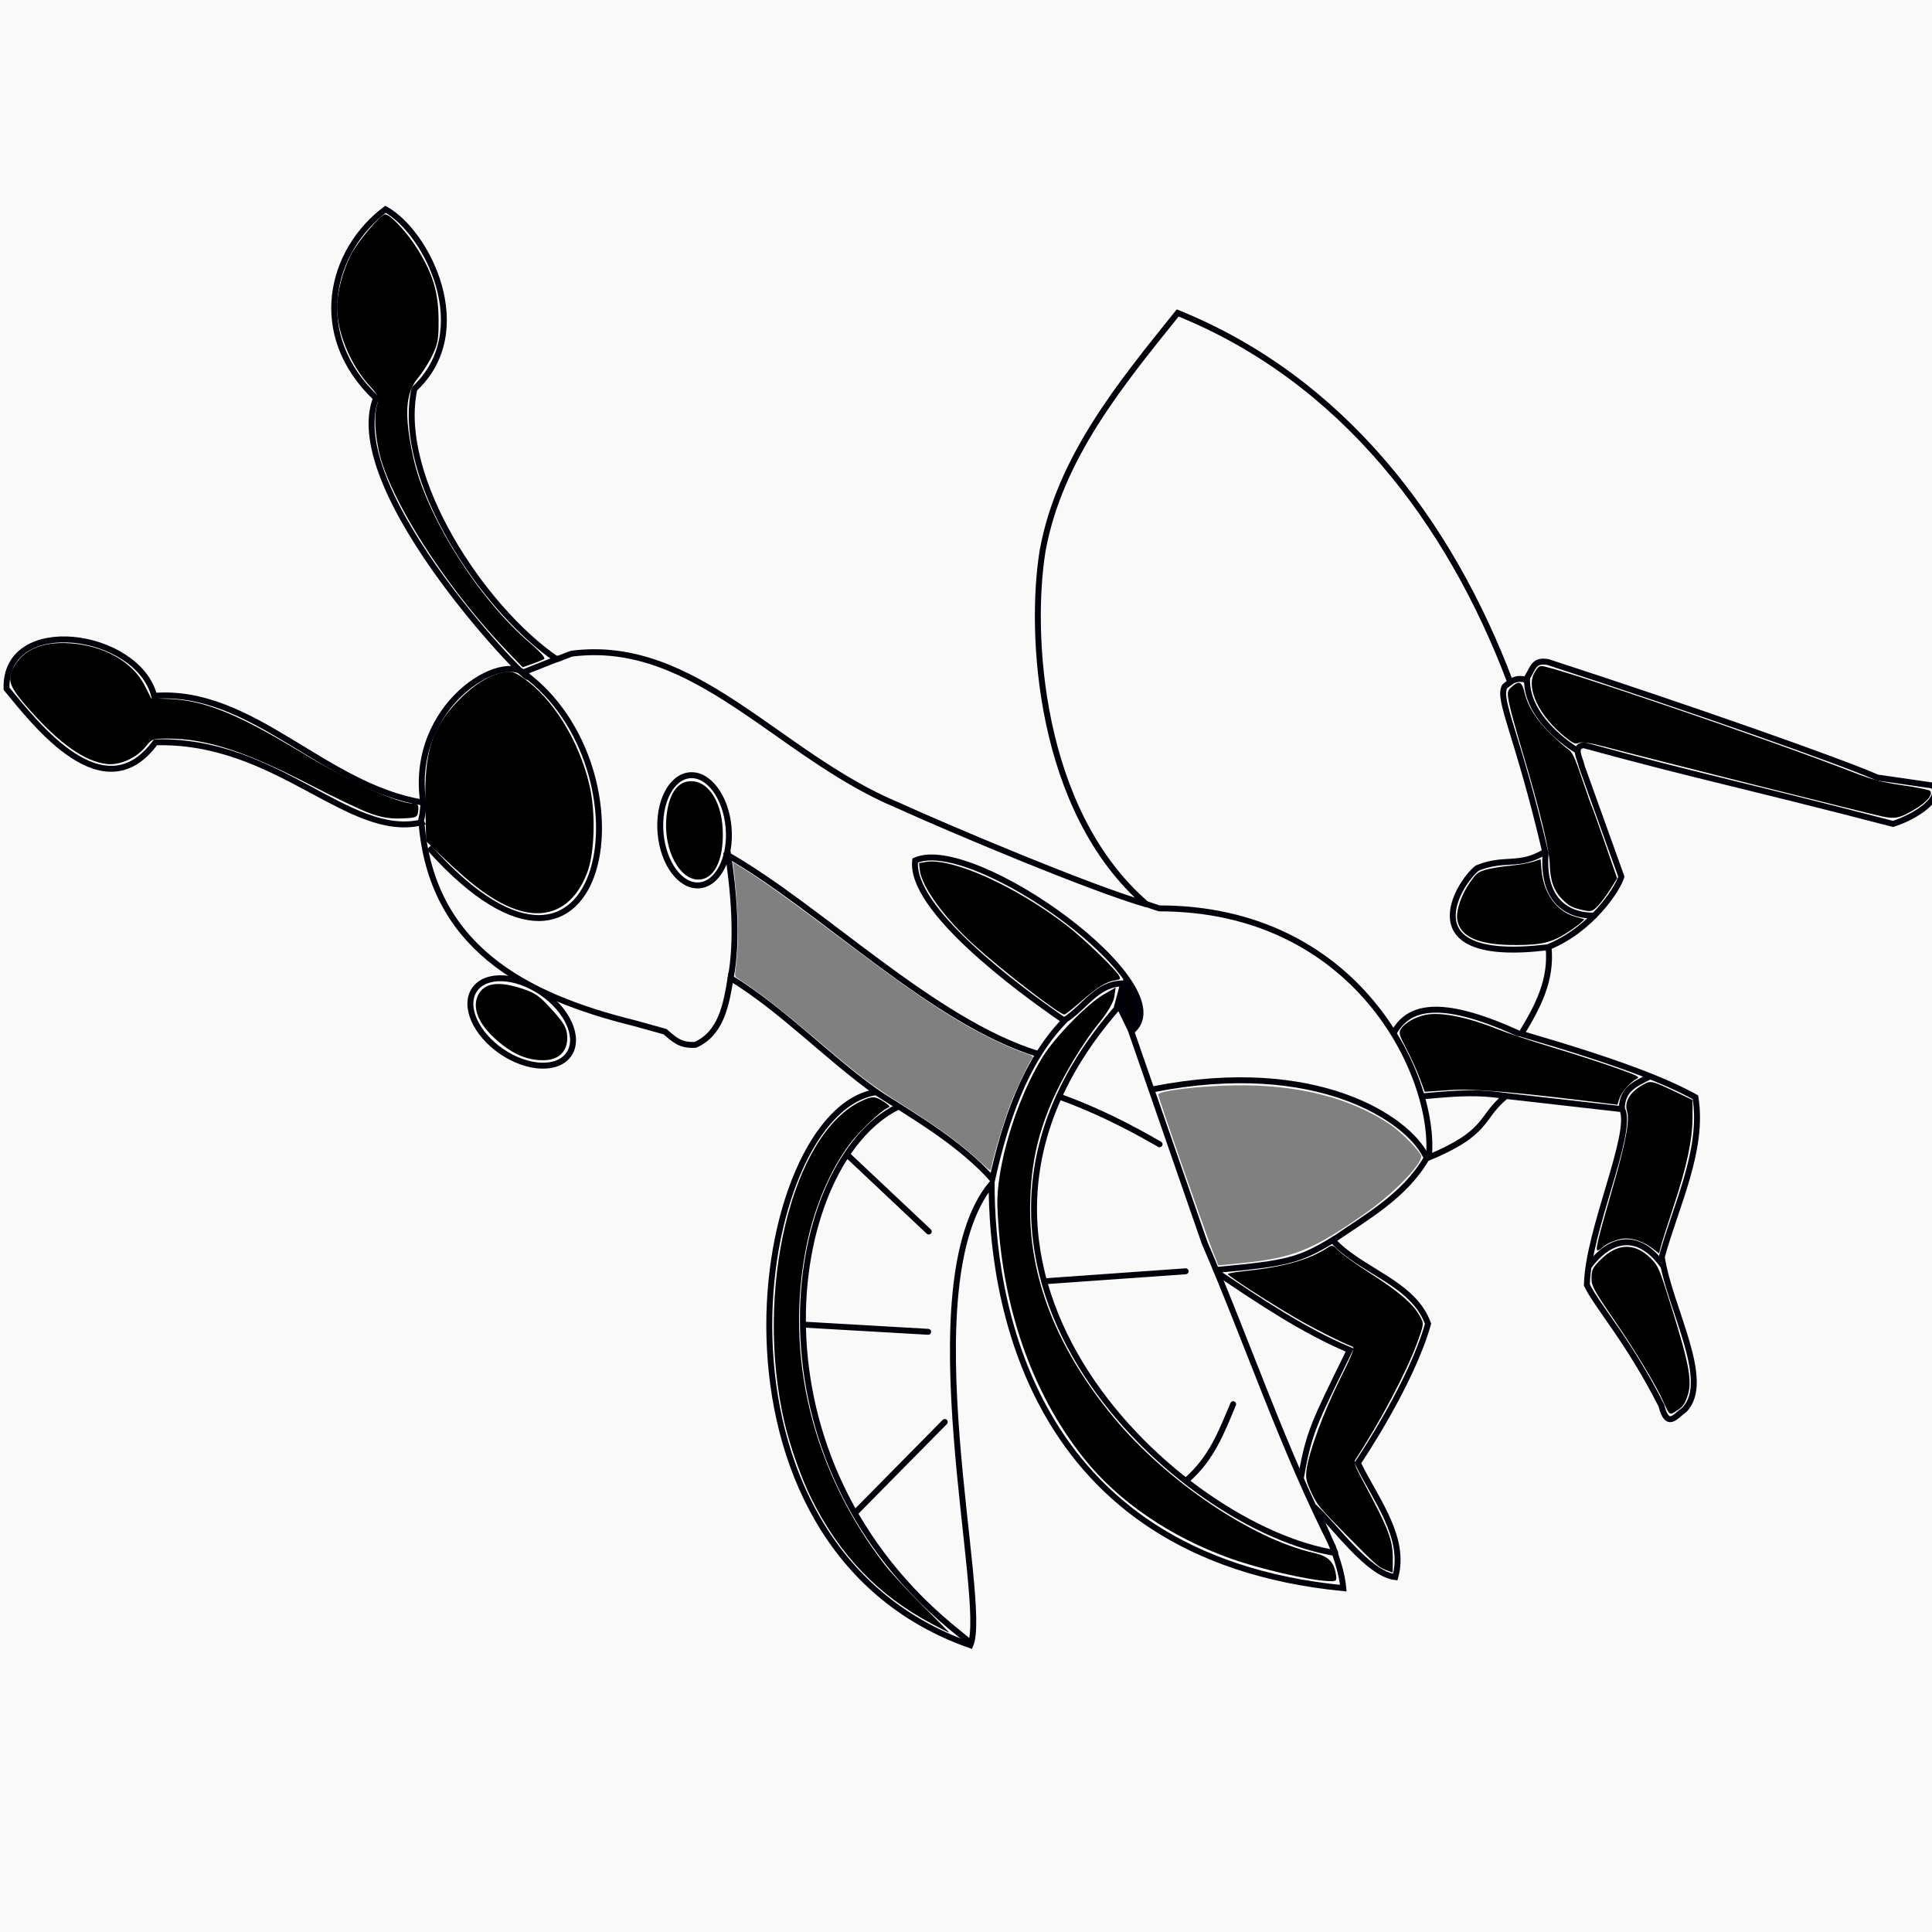 <?xml version="1.0" encoding="UTF-8" standalone="no"?>
<!-- Created with Inkscape (http://www.inkscape.org/) -->

<svg
   width="72"
   height="72"
   viewBox="0 0 72 72"
   version="1.1"
   id="svg1"
   inkscape:version="1.3.2 (091e20e, 2023-11-25)"
   sodipodi:docname="OrangeMantis.svg"
   xmlns:inkscape="http://www.inkscape.org/namespaces/inkscape"
   xmlns:sodipodi="http://sodipodi.sourceforge.net/DTD/sodipodi-0.dtd"
   xmlns="http://www.w3.org/2000/svg"
   xmlns:svg="http://www.w3.org/2000/svg">
  <sodipodi:namedview
     id="namedview1"
     pagecolor="#ffffff"
     bordercolor="#000000"
     borderopacity="0.25"
     inkscape:showpageshadow="2"
     inkscape:pageopacity="0.0"
     inkscape:pagecheckerboard="0"
     inkscape:deskcolor="#d1d1d1"
     inkscape:document-units="px"
     inkscape:zoom="5.3593454"
     inkscape:cx="26.962248"
     inkscape:cy="41.422969"
     inkscape:window-width="1160"
     inkscape:window-height="727"
     inkscape:window-x="0"
     inkscape:window-y="25"
     inkscape:window-maximized="0"
     inkscape:current-layer="layer1" />
  <defs
     id="defs1">
    <inkscape:path-effect
       effect="simplify"
       id="path-effect121"
       is_visible="true"
       lpeversion="1.3"
       threshold="10.87"
       steps="1"
       smooth_angles="360"
       helper_size="0"
       simplify_individual_paths="false"
       simplify_just_coalesce="false" />
    <inkscape:path-effect
       effect="spiro"
       id="path-effect122"
       is_visible="true"
       lpeversion="1" />
  </defs>
  <g
     inkscape:label="Layer 1"
     inkscape:groupmode="layer"
     id="layer1">
    <rect
       style="fill:#f9f9f9;stroke-width:0.499;stroke-linecap:round;stroke-linejoin:round"
       id="rect1"
       width="72"
       height="72"
       x="0"
       y="0" />
    <g
       id="g2"
       inkscape:label="Orange Mantis"
       transform="matrix(0.313,-0.313,0.313,0.313,-94.778,31.101)">
      <path
         style="display:inline;fill:none;stroke:#000009;stroke-width:0.499;stroke-linecap:round;stroke-opacity:1"
         d="m 186.332,203.456 c 2.71,-1.811 5.396,-5.025 7.322,-7.646"
         id="path122"
         sodipodi:nodetypes="cc" />
      <path
         style="display:inline;fill:none;fill-opacity:1;stroke:#000009;stroke-width:0.499;stroke-linecap:round;stroke-opacity:1"
         d="m 231.723,264.186 c 1.105,-0.988 2.091,-0.621 3.375,-0.201"
         id="path235"
         sodipodi:nodetypes="cc" />
      <path
         style="display:inline;fill:none;fill-opacity:1;stroke:#000009;stroke-width:0.499;stroke-linecap:round;stroke-opacity:1"
         d="m 220.289,271.691 c 3.083,-0.456 4.997,0.964 4.458,4.332"
         id="path236"
         sodipodi:nodetypes="cc"
         inkscape:label="path236" />
      <path
         style="display:inline;fill:none;fill-opacity:1;stroke:#000009;stroke-width:0.499;stroke-linecap:round;stroke-opacity:1"
         d="m 251.572,233.051 c -2.399,2.276 -1.415,6.667 -1.29,7.178"
         id="path234"
         sodipodi:nodetypes="cc" />
      <path
         style="display:inline;fill:none;fill-opacity:1;stroke:#000009;stroke-width:0.499;stroke-linecap:round;stroke-opacity:1"
         d="m 220.564,251.725 c 2.456,2.029 3.592,3.09 4.852,4.8"
         id="path230"
         sodipodi:nodetypes="cc" />
      <path
         style="display:inline;fill:none;fill-opacity:1;stroke:#000009;stroke-width:0.499;stroke-linecap:round;stroke-opacity:1"
         d="m 222.637,246.164 c 2.223,-0.594 4.653,0.37 7.292,7.397"
         id="path231"
         sodipodi:nodetypes="cc" />
      <path
         style="display:inline;fill:none;fill-opacity:1;stroke:#000009;stroke-width:0.499;stroke-linecap:round;stroke-opacity:1"
         d="m 203.668,225.853 c -4.826,0.079 -9.692,2.588 -13.699,5.129 0.219,-4.007 -0.884,-8.216 -1.752,-12.092"
         id="path199"
         sodipodi:nodetypes="ccc" />
      <path
         style="display:inline;fill:none;fill-opacity:1;stroke:#000009;stroke-width:0.499;stroke-linecap:round;stroke-opacity:1"
         d="m 161.036,257.041 -0.202,-2.021 c -2.033,-23.173 17.976,-37.23 27.738,-33.976"
         id="path200"
         sodipodi:nodetypes="ccc" />
      <path
         style="fill:none;stroke:#000009;stroke-width:0.499;stroke-linecap:square;stroke-opacity:1"
         d="m 177.216,175.773 c -5.374,-3.318 -3.613,-13.518 -11.064,-20.603 -7.282,1.124 -6.047,-8.231 -5.681,-12.057 4.381,-4.648 11.202,4.417 8.367,9.21 6.287,5.397 4.705,15.515 9.661,22.374 4.914,-6.625 13.971,-4.387 13.738,-1.369 -0.419,1.755 -0.212,-22.097 7.531,-25.523 -0.203,-7.801 6.082,-11.486 11.809,-10.676 1.108,3.886 -1.832,12.672 -8.974,12.413 -6.434,4.144 -9.021,17.211 -7.629,24.563 0.137,0.099 1.133,0.487 1.264,0.589 8.251,6.413 6.205,18.317 10.346,28.392 1.63,4.367 6.576,16.535 8.922,20.734 -0.891,-12.052 9.22,-23.202 14.904,-27.274 6.526,-4.49 14.511,-5.252 22.154,-6.083 5.827,13.722 3.794,28.568 -2.18,41.773 0.48,0.073 0.852,0.382 1.049,0.769 1.008,-0.108 1.639,-0.84 2.398,0.296 5.839,11.465 11.579,23.485 12.725,26.463 l 2.839,3.802 c -0.126,1.386 -2.897,0.819 -4.664,-0.101 -7.175,-12.19 -8.665,-14.239 -13.738,-23.117 -0.765,-0.537 -0.975,0.59 -1.369,1.166 l -4.208,8.922 c -1.02,0.544 -4.931,1.342 -8.517,-0.152 -1.784,2.179 -4.169,2.903 -6.793,3.549 4.13,7.523 5.783,11.354 6.59,14.144 -2.644,3.663 -7.675,5.304 -11.508,7.503 -2.562,3.432 -4.354,10.399 -7.756,10.443 -0.893,-0.165 -2.181,0.166 -1.115,-1.622 1.927,-5.908 2.067,-9.671 2.738,-11.609 3.307,-3.19 11.818,-6.252 12.572,-8.365 l -6.134,-7.706 c -2.954,-0.286 -3.103,1.221 -8.466,-1.014 -3.531,0.924 -6.984,-0.07 -10.443,-0.71 -0.175,3.483 2.282,7.327 0.71,10.646 -4.504,2.533 -12.024,4.022 -12.471,4.106 -1.116,3.196 -1.534,7.31 -4.563,9.024 -1.438,-1.835 -0.536,-6.697 -0.657,-9.04 -0.546,1.816 -1.637,4.857 -3.095,6.606 -17.145,-20.853 -3.242,-38.632 3.143,-45.018 -11.034,1.045 -25.057,24.776 -28.744,26.21 -11.021,-22.897 18.753,-44.878 27.325,-38.529 -0.845,-5.126 -0.672,-10.405 -1.876,-15.462 -1.835,1.315 -3.854,2.743 -6.083,1.876 -0.902,-0.821 -0.935,-1.437 -1.014,-2.585 l -1.318,-2.332 c -4.976,-8.232 -7.5,-16.658 -0.725,-24.626 z"
         id="path60"
         sodipodi:nodetypes="ccccccccccsccccccccccccccccccccccccccccccccccccc" />
      <path
         style="fill:none;stroke:#000009;stroke-width:0.499;stroke-linecap:square;stroke-opacity:1"
         d="m 176.147,177.95 c -1.111,22.227 18.285,8.512 16.021,-5.07 l 2.771,1.203"
         id="path101"
         sodipodi:nodetypes="ccc" />
      <ellipse
         style="fill:none;fill-opacity:1;stroke:#000009;stroke-width:0.499;stroke-linecap:round;stroke-opacity:1"
         id="path237"
         cx="-23.402"
         cy="271.586"
         rx="4.652"
         ry="2.874"
         transform="rotate(-50)" />
      <ellipse
         style="fill:none;fill-opacity:1;stroke:#000009;stroke-width:0.499;stroke-linecap:round;stroke-opacity:1"
         id="path238"
         cx="132.764"
         cy="221.826"
         rx="3.006"
         ry="4.815"
         transform="rotate(-10.6)" />
      <path
         style="fill:none;stroke:#000009;stroke-width:0.499;stroke-linecap:round;stroke-opacity:1"
         d="m 193.464,195.812 c 2.423,8.741 2.327,22.264 6.677,30.449"
         id="path123"
         sodipodi:nodetypes="cc" />
      <path
         style="fill:none;stroke:#000009;stroke-width:0.499;stroke-linecap:round;stroke-opacity:1"
         d="m 203.681,225.817 c -0.889,-4.798 -2.532,-15.869 0.659,-18.388 5.024,1.884 8.62,23.764 2.685,23.048 l -8.206,16.919 c -3.425,8.625 -7.605,16.95 -10.474,25.778 -0.322,0.518 -0.042,0.702 -0.515,0.07 -7.682,-11.283 -8.577,-42.999 19.651,-44.995 l 1.925,-1.114 c -1.593,-1.583 -3.667,-0.843 -5.724,-1.317 z"
         id="path125"
         sodipodi:nodetypes="cccccccccc" />
      <path
         style="fill:none;stroke:#000009;stroke-width:0.577;stroke-linecap:round;stroke-opacity:1"
         d="m 207.16,230.265 0.742,-2.146"
         id="path150" />
      <path
         style="fill:#000000;fill-opacity:1;stroke:#000009;stroke-width:0.499;stroke-linecap:round;stroke-opacity:1"
         d="m 207.432,230.22 0.567,-2.112 1.555,-0.86 0.027,0.631 -0.631,1.417 -0.814,0.796 z"
         id="path178" />
      <path
         style="fill:#000000;fill-opacity:1;stroke:#000009;stroke-width:0.243;stroke-linecap:round;stroke-opacity:1"
         d="m 203.558,225.85 c 0.048,0.293 0.248,-0.224 0.198,-0.002 z"
         id="path195"
         sodipodi:nodetypes="ccc" />
      <path
         style="fill:none;fill-opacity:1;stroke:#000009;stroke-width:0.499;stroke-linecap:round;stroke-opacity:1"
         d="m 190.585,267.123 c 3.125,-2.211 4.09,-2.491 10.478,-4.675 -1.589,-3.88 -2.464,-8.358 -3.262,-12.455"
         id="path198"
         sodipodi:nodetypes="ccc" />
      <path
         style="fill:none;fill-opacity:1;stroke:#000009;stroke-width:0.499;stroke-linecap:round;stroke-opacity:1"
         d="m 182.776,220.928 0.283,9.397"
         id="path202" />
      <path
         style="fill:none;fill-opacity:1;stroke:#000009;stroke-width:0.499;stroke-linecap:round;stroke-opacity:1"
         d="m 170.13,228.488 6.924,7.772"
         id="path203" />
      <path
         style="fill:none;fill-opacity:1;stroke:#000009;stroke-width:0.499;stroke-linecap:round;stroke-opacity:1"
         d="m 162.02,242.689 10.653,-0.071"
         id="path204"
         sodipodi:nodetypes="cc" />
      <path
         style="fill:none;fill-opacity:1;stroke:#000009;stroke-width:0.499;stroke-linecap:round;stroke-opacity:1"
         d="m 198.885,230.113 c 1.33,2.836 2.305,5.749 3.109,8.761"
         id="path205"
         sodipodi:nodetypes="cc" />
      <path
         style="fill:none;fill-opacity:1;stroke:#000009;stroke-width:0.499;stroke-linecap:round;stroke-opacity:1"
         d="m 187.107,240.281 8.881,7.707"
         id="path207"
         sodipodi:nodetypes="cc" />
      <path
         style="fill:none;fill-opacity:1;stroke:#000009;stroke-width:0.499;stroke-linecap:round;stroke-opacity:1"
         d="m 183.766,260.493 c 2.657,0.146 4.746,-0.782 7.136,-1.766"
         id="path218"
         sodipodi:nodetypes="cc" />
      <path
         style="fill:none;fill-opacity:1;stroke:#000009;stroke-width:0.499;stroke-linecap:round;stroke-opacity:1"
         d="m 204.873,235.207 c 11.686,7.826 13.367,16.922 12.292,20.146"
         id="path221"
         sodipodi:nodetypes="cc" />
      <path
         style="fill:none;fill-opacity:1;stroke:#000009;stroke-width:0.499;stroke-linecap:round;stroke-opacity:1"
         d="m 198.004,249.825 c 4.588,3.807 5.385,4.282 8.834,5.121"
         id="path222"
         sodipodi:nodetypes="cc" />
      <path
         style="fill:none;fill-opacity:1;stroke:#000009;stroke-width:0.499;stroke-linecap:round;stroke-opacity:1"
         d="m 215.441,223.658 0.576,1.15 c 11.758,11.759 6.52,26.366 1.359,30.768"
         id="path229"
         sodipodi:nodetypes="ccc" />
      <path
         style="fill:none;stroke:#000009;stroke-width:0.499;stroke-linecap:square;stroke-opacity:1"
         d="m 177.379,175.592 c 0.163,-0.102 0.322,-0.212 0.475,-0.329 0.092,-0.071 0.182,-0.144 0.272,-0.218 0.115,-0.094 0.229,-0.189 0.343,-0.284"
         id="path121"
         inkscape:path-effect="#path-effect121;#path-effect122"
         inkscape:original-d="m 177.37938,175.59202 c 0.14911,-0.23887 0.40139,-0.22307 0.58333,-0.42108 0.15465,-0.1683 0.39474,-0.19388 0.50629,-0.41048"
         sodipodi:nodetypes="csc" />
      <path
         style="fill:none;fill-opacity:1;stroke:#000009;stroke-width:0.499;stroke-linecap:round;stroke-opacity:1"
         d="m 236.77,250.204 c -9.245,-7.264 -1.414,-9.107 0.577,-8.861 2.318,0.967 2.52,2.468 5.019,3.067 5.403,-8.702 6.205,-11.904 7.435,-12.248 l 0.568,0.064"
         id="path232"
         sodipodi:nodetypes="ccccc" />
      <path
         style="fill:none;fill-opacity:1;stroke:#000009;stroke-width:0.499;stroke-linecap:round;stroke-opacity:1"
         d="m 242.293,244.535 c -3.368,2.907 -2.081,5.379 -0.805,6.6"
         id="path233"
         sodipodi:nodetypes="cc" />
      <path
         style="fill:#000000;fill-opacity:1;stroke:none;stroke-width:0.13;stroke-linecap:round;stroke-opacity:1"
         d="m 190.238,195.595 c -1.012,-1.118 -0.25,-3.643 1.604,-5.318 1.416,-1.279 2.734,-1.7 3.583,-1.144 1.372,0.899 1.054,3.093 -0.728,5.026 -1.745,1.893 -3.526,2.466 -4.459,1.435 z"
         id="path239" />
      <path
         style="fill:#000000;fill-opacity:1;stroke:none;stroke-width:0.13;stroke-linecap:round;stroke-opacity:1"
         d="m 170.419,197.283 c -1.044,-0.968 -1.569,-2.238 -1.686,-4.081 -0.129,-2.034 0.43,-3.379 1.568,-3.774 1.041,-0.361 1.979,0.285 2.884,1.988 0.654,1.231 0.73,1.61 0.648,3.269 -0.076,1.548 -0.202,1.993 -0.72,2.546 -0.792,0.843 -1.819,0.863 -2.693,0.052 z"
         id="path240" />
      <path
         style="fill:#000000;fill-opacity:1;stroke:none;stroke-width:0.13;stroke-linecap:round;stroke-opacity:1"
         d="m 185.985,274.867 c -1.103,-1.218 -3.333,-4.8 -4.423,-7.106 -2.311,-4.886 -3.29,-10.1 -2.765,-14.719 0.803,-7.058 4.219,-14.054 9.808,-20.085 2.287,-2.467 7.535,-5.284 11.631,-6.242 1.96,-0.458 5.828,-0.5 7.389,-0.08 l 1.085,0.292 -0.618,0.466 c -0.365,0.276 -1.321,0.535 -2.337,0.635 -2.306,0.227 -5.647,1.072 -7.889,1.997 -2.753,1.135 -4.827,2.496 -7.07,4.639 -4.496,4.296 -7.091,10.204 -7.8,17.765 -0.646,6.883 1.004,15.435 3.846,19.937 0.676,1.07 0.684,1.739 0.032,2.63 -0.327,0.448 -0.371,0.441 -0.889,-0.131 z"
         id="path243" />
      <path
         style="fill:#000000;fill-opacity:1;stroke:none;stroke-width:0.077;stroke-linecap:round;stroke-opacity:1"
         d="m 159.882,253.836 c -1.486,-4.841 -1.397,-9.521 0.279,-14.547 0.593,-1.78 1.85,-4.423 2.926,-6.156 6.014,-9.683 17.706,-16.839 23.792,-14.562 0.924,0.346 1.077,0.523 1.251,1.449 0.103,0.55 0.087,0.593 -0.18,0.488 -0.583,-0.229 -3.128,-0.285 -4.412,-0.098 -2.686,0.392 -5.796,1.643 -8.505,3.422 -7.913,5.199 -13.127,13.76 -14.429,23.692 -0.106,0.809 -0.189,2.918 -0.185,4.686 0.004,1.768 -0.005,3.214 -0.021,3.214 -0.016,0 -0.248,-0.714 -0.516,-1.588 z"
         id="path245" />
      <path
         style="fill:#000000;fill-opacity:1;stroke:none;stroke-width:0.077;stroke-linecap:round;stroke-opacity:1"
         d="m 238.874,250.539 c -1.526,-0.331 -2.238,-0.763 -3.783,-2.294 -2.228,-2.208 -2.867,-3.804 -2.008,-5.01 0.447,-0.627 1.739,-1.262 3.003,-1.478 0.881,-0.15 1.045,-0.135 1.601,0.15 0.341,0.175 1.101,0.712 1.689,1.195 0.588,0.482 1.34,1.015 1.672,1.184 l 0.602,0.307 -0.54,0.631 c -1.306,1.526 -1.629,3.397 -0.833,4.822 l 0.408,0.73 -0.415,-0.012 c -0.228,-0.007 -0.857,-0.108 -1.398,-0.226 z"
         id="path246" />
      <path
         style="fill:#000000;fill-opacity:1;stroke:none;stroke-width:0.077;stroke-linecap:round;stroke-opacity:1"
         d="m 241.229,250.272 c -0.58,-0.879 -0.675,-1.16 -0.675,-1.992 0,-1.022 0.396,-1.861 1.345,-2.852 0.823,-0.859 2.728,-3.984 5.024,-8.242 0.862,-1.598 1.823,-3.288 2.137,-3.757 0.506,-0.756 0.626,-0.849 1.07,-0.829 0.89,0.042 0.995,0.281 0.485,1.109 -0.64,1.039 -0.926,2.318 -0.904,4.051 0.01,0.813 0.066,1.687 0.124,1.942 0.086,0.381 -0.083,0.846 -0.948,2.593 -0.579,1.171 -1.053,2.161 -1.053,2.202 0,0.04 -0.623,1.359 -1.384,2.93 l -1.384,2.856 -1.086,0.247 c -0.597,0.136 -1.386,0.246 -1.752,0.246 -0.58,-9.2e-4 -0.71,-0.067 -0.998,-0.503 z"
         id="path247" />
      <path
         style="fill:#000000;fill-opacity:1;stroke:none;stroke-width:0.077;stroke-linecap:round;stroke-opacity:1"
         d="m 266.746,263.852 c -1.299,-0.349 -1.596,-0.546 -2.205,-1.46 -0.538,-0.807 -10.57,-17.576 -12.445,-20.803 -0.556,-0.957 -1.016,-1.57 -1.242,-1.656 -0.309,-0.117 -0.375,-0.283 -0.471,-1.174 -0.297,-2.769 0.552,-5.206 1.96,-5.628 0.485,-0.145 0.676,-0.146 0.848,-0.003 0.603,0.5 9.355,18.304 12.254,24.928 0.645,1.473 1.16,2.353 2.151,3.676 0.717,0.957 1.304,1.837 1.304,1.957 0,0.436 -0.889,0.503 -2.153,0.163 z"
         id="path248" />
      <path
         style="fill:#000000;fill-opacity:1;stroke:none;stroke-width:0.077;stroke-linecap:round;stroke-opacity:1"
         d="m 230.855,262.814 c -4.73,-6.062 -6.872,-8.597 -8.36,-9.894 l -1.587,-1.384 0.513,-1.116 c 0.282,-0.614 0.712,-1.754 0.955,-2.535 0.405,-1.301 0.479,-1.427 0.888,-1.511 0.587,-0.119 1.541,0.147 2.279,0.635 1.074,0.711 2.344,2.611 3.404,5.09 0.337,0.79 1.318,2.749 2.18,4.355 0.862,1.605 2.008,3.846 2.549,4.98 0.87,1.827 0.943,2.048 0.638,1.949 -0.575,-0.188 -1.732,-0.111 -2.234,0.148 l -0.474,0.245 z"
         id="path249" />
      <path
         style="fill:#000000;fill-opacity:1;stroke:none;stroke-width:0.077;stroke-linecap:round;stroke-opacity:1"
         d="m 225.131,274.366 c -0.128,-0.875 -0.513,-1.692 -1.023,-2.167 -0.447,-0.417 -1.379,-0.821 -1.896,-0.821 -0.211,0 -0.417,-0.055 -0.459,-0.122 -0.1,-0.162 0.578,-0.575 4.594,-2.801 3.547,-1.965 5.078,-3.011 5.443,-3.717 0.389,-0.752 1.363,-0.982 2.596,-0.612 0.669,0.201 0.713,0.274 1.522,2.564 l 0.45,1.275 -0.997,0.997 c -1.356,1.356 -3.256,2.593 -6.452,4.2 -1.477,0.743 -2.908,1.485 -3.179,1.649 l -0.493,0.298 z"
         id="path250" />
      <path
         style="fill:#000000;fill-opacity:1;stroke:none;stroke-width:0.077;stroke-linecap:round;stroke-opacity:1"
         d="m 216.777,285.492 c -0.556,-0.119 -0.559,-0.152 -0.101,-1.335 0.514,-1.328 1.335,-4.616 1.884,-7.547 0.632,-3.376 0.711,-3.631 1.285,-4.153 0.439,-0.399 0.609,-0.451 1.508,-0.455 2.007,-0.009 3.084,0.999 3.089,2.889 0.002,0.918 -0.065,1.085 -1.649,4.105 -2.442,4.654 -3.238,5.784 -4.467,6.344 -0.654,0.298 -0.803,0.312 -1.549,0.153 z"
         id="path251" />
      <path
         style="fill:#000000;fill-opacity:1;stroke:none;stroke-width:0.077;stroke-linecap:round;stroke-opacity:1"
         d="m 190.1,277.641 c -0.242,-0.536 -0.271,-1.05 -0.244,-4.233 0.03,-3.521 0.043,-3.657 0.453,-4.781 0.358,-0.982 0.53,-1.237 1.131,-1.682 1.249,-0.923 4.345,-2.343 7.261,-3.328 2.349,-0.794 2.817,-1 2.73,-1.207 -0.488,-1.162 -1.257,-3.517 -1.695,-5.193 -0.653,-2.494 -1.502,-6.46 -1.404,-6.558 0.04,-0.04 0.582,0.342 1.204,0.847 2.528,2.054 4.458,3.137 6.282,3.524 0.486,0.103 0.503,0.133 0.503,0.88 0,0.425 0.248,1.901 0.551,3.279 0.597,2.717 0.71,4.268 0.394,5.396 -0.201,0.716 -0.212,0.725 -1.748,1.438 -2.392,1.11 -6.95,2.515 -10.616,3.272 -0.287,0.059 -0.425,0.336 -0.825,1.657 -1.387,4.575 -1.744,5.369 -2.939,6.547 l -0.762,0.75 z"
         id="path252" />
      <path
         style="fill:#000000;fill-opacity:1;stroke:none;stroke-width:0.077;stroke-linecap:round;stroke-opacity:1"
         d="m 209.11,226.467 c -0.635,-0.455 -1.473,-0.653 -3.261,-0.771 -0.93,-0.061 -1.738,-0.158 -1.794,-0.214 -0.298,-0.298 -1.07,-6.232 -1.234,-9.48 -0.17,-3.384 0.347,-6.643 1.228,-7.734 l 0.366,-0.453 0.479,0.341 c 1.82,1.296 3.906,6.809 4.598,12.152 0.238,1.836 0.306,5.692 0.11,6.176 -0.098,0.241 -0.134,0.239 -0.493,-0.018 z"
         id="path253" />
      <path
         style="fill:#808080;fill-opacity:1;stroke:none;stroke-width:0.089;stroke-linecap:round;stroke-opacity:1"
         d="m 210.206,255.24 c -5.504,-0.969 -7.029,-1.628 -10.64,-4.602 l -1.284,-1.057 0.585,-1.333 c 0.816,-1.859 5.837,-12.235 6.006,-12.412 0.217,-0.227 2.949,1.915 5.094,3.994 3.805,3.688 6.15,7.613 6.93,11.599 0.213,1.086 0.187,3.511 -0.04,3.738 -0.518,0.518 -3.908,0.555 -6.651,0.072 z"
         id="path254" />
      <path
         style="fill:#808080;fill-opacity:1;stroke:none;stroke-width:0.04;stroke-linecap:round;stroke-opacity:1"
         d="m 190.264,229.152 c -0.092,-2.222 -0.416,-4.323 -1.22,-7.916 -0.71,-3.172 -0.808,-3.888 -1.261,-9.254 -0.355,-4.207 -0.574,-5.919 -1.048,-8.212 -0.036,-0.175 0.047,-0.266 0.678,-0.743 1.436,-1.085 3.378,-3.091 5.184,-5.354 l 0.793,-0.994 0.203,0.866 c 0.495,2.111 0.925,4.718 1.765,10.69 0.87,6.192 1.477,9.449 2.308,12.401 0.522,1.851 1.227,3.779 1.796,4.905 0.251,0.496 0.254,0.639 0.016,0.639 -0.261,3.5e-4 -2.755,0.888 -3.831,1.364 -1.425,0.63 -4.05,2.031 -5.164,2.756 -0.166,0.108 -0.167,0.104 -0.219,-1.148 z"
         id="path255" />
      <path
         style="fill:#000000;fill-opacity:1;stroke:#000000;stroke-width:0.086;stroke-linecap:round;stroke-opacity:1"
         d="m 183.528,188.263 c -4.028,-4.164 -7.853,-9.87 -9.166,-13.674 -0.504,-1.46 -0.697,-3.389 -0.434,-4.337 0.183,-0.659 0.168,-0.695 -0.601,-1.551 -1.351,-1.503 -2.314,-3.853 -2.314,-5.65 0,-1.045 0.417,-2.63 1.001,-3.799 0.456,-0.914 2.167,-2.951 2.479,-2.951 0.353,0 1.593,1.338 2.306,2.487 1.139,1.837 1.538,3.155 1.555,5.129 0.012,1.426 -0.046,1.771 -0.435,2.596 -0.247,0.524 -0.724,1.279 -1.06,1.679 -0.939,1.116 -1.037,2.728 -0.356,5.851 0.941,4.314 4.778,10.398 8.603,13.644 0.625,0.53 1.063,1.009 0.974,1.064 -0.089,0.055 -0.468,0.208 -0.841,0.34 l -0.679,0.24 z"
         id="path287"
         transform="matrix(0.814,0.814,-0.814,0.814,196.411,-131.818)" />
      <path
         style="fill:#000000;fill-opacity:1;stroke:#000000;stroke-width:0.086;stroke-linecap:round;stroke-opacity:1"
         d="m 173.418,200.031 c -0.629,-0.224 -2.576,-1.15 -4.327,-2.059 -4.798,-2.489 -7.66,-3.419 -10.517,-3.419 -1.099,1e-5 -1.17,0.026 -1.617,0.586 -0.668,0.837 -1.872,1.382 -2.817,1.275 -1.598,-0.18 -3.44,-1.48 -5.663,-3.998 -1.411,-1.598 -1.6,-2.077 -1.157,-2.938 0.687,-1.337 2.055,-1.938 4.111,-1.807 2.458,0.157 4.563,1.347 5.437,3.073 l 0.482,0.952 1.225,0.04 c 2.611,0.086 4.979,1.03 9.667,3.854 3.693,2.225 7.163,3.808 8.348,3.808 0.257,0 0.317,0.104 0.274,0.476 -0.053,0.46 -0.093,0.477 -1.18,0.519 -0.827,0.032 -1.428,-0.065 -2.268,-0.364 z"
         id="path288"
         transform="matrix(0.814,0.814,-0.814,0.814,196.411,-131.818)" />
      <path
         style="fill:#000000;fill-opacity:1;stroke:#000000;stroke-width:0.086;stroke-linecap:round;stroke-opacity:1"
         d="m 184.066,207.046 c -1.514,-0.524 -3.063,-1.63 -5.337,-3.813 l -1.198,-1.15 -0.055,-2.579 c -0.084,-3.947 0.436,-5.612 2.388,-7.645 1.093,-1.138 2.272,-1.878 3.295,-2.068 0.535,-0.099 0.757,-0.035 1.389,0.399 2.163,1.488 4.06,4.541 4.831,7.773 0.477,1.999 0.401,4.996 -0.164,6.456 -0.962,2.488 -2.815,3.434 -5.15,2.627 z"
         id="path289"
         transform="matrix(0.814,0.814,-0.814,0.814,196.411,-131.818)" />
    </g>
  </g>
</svg>
